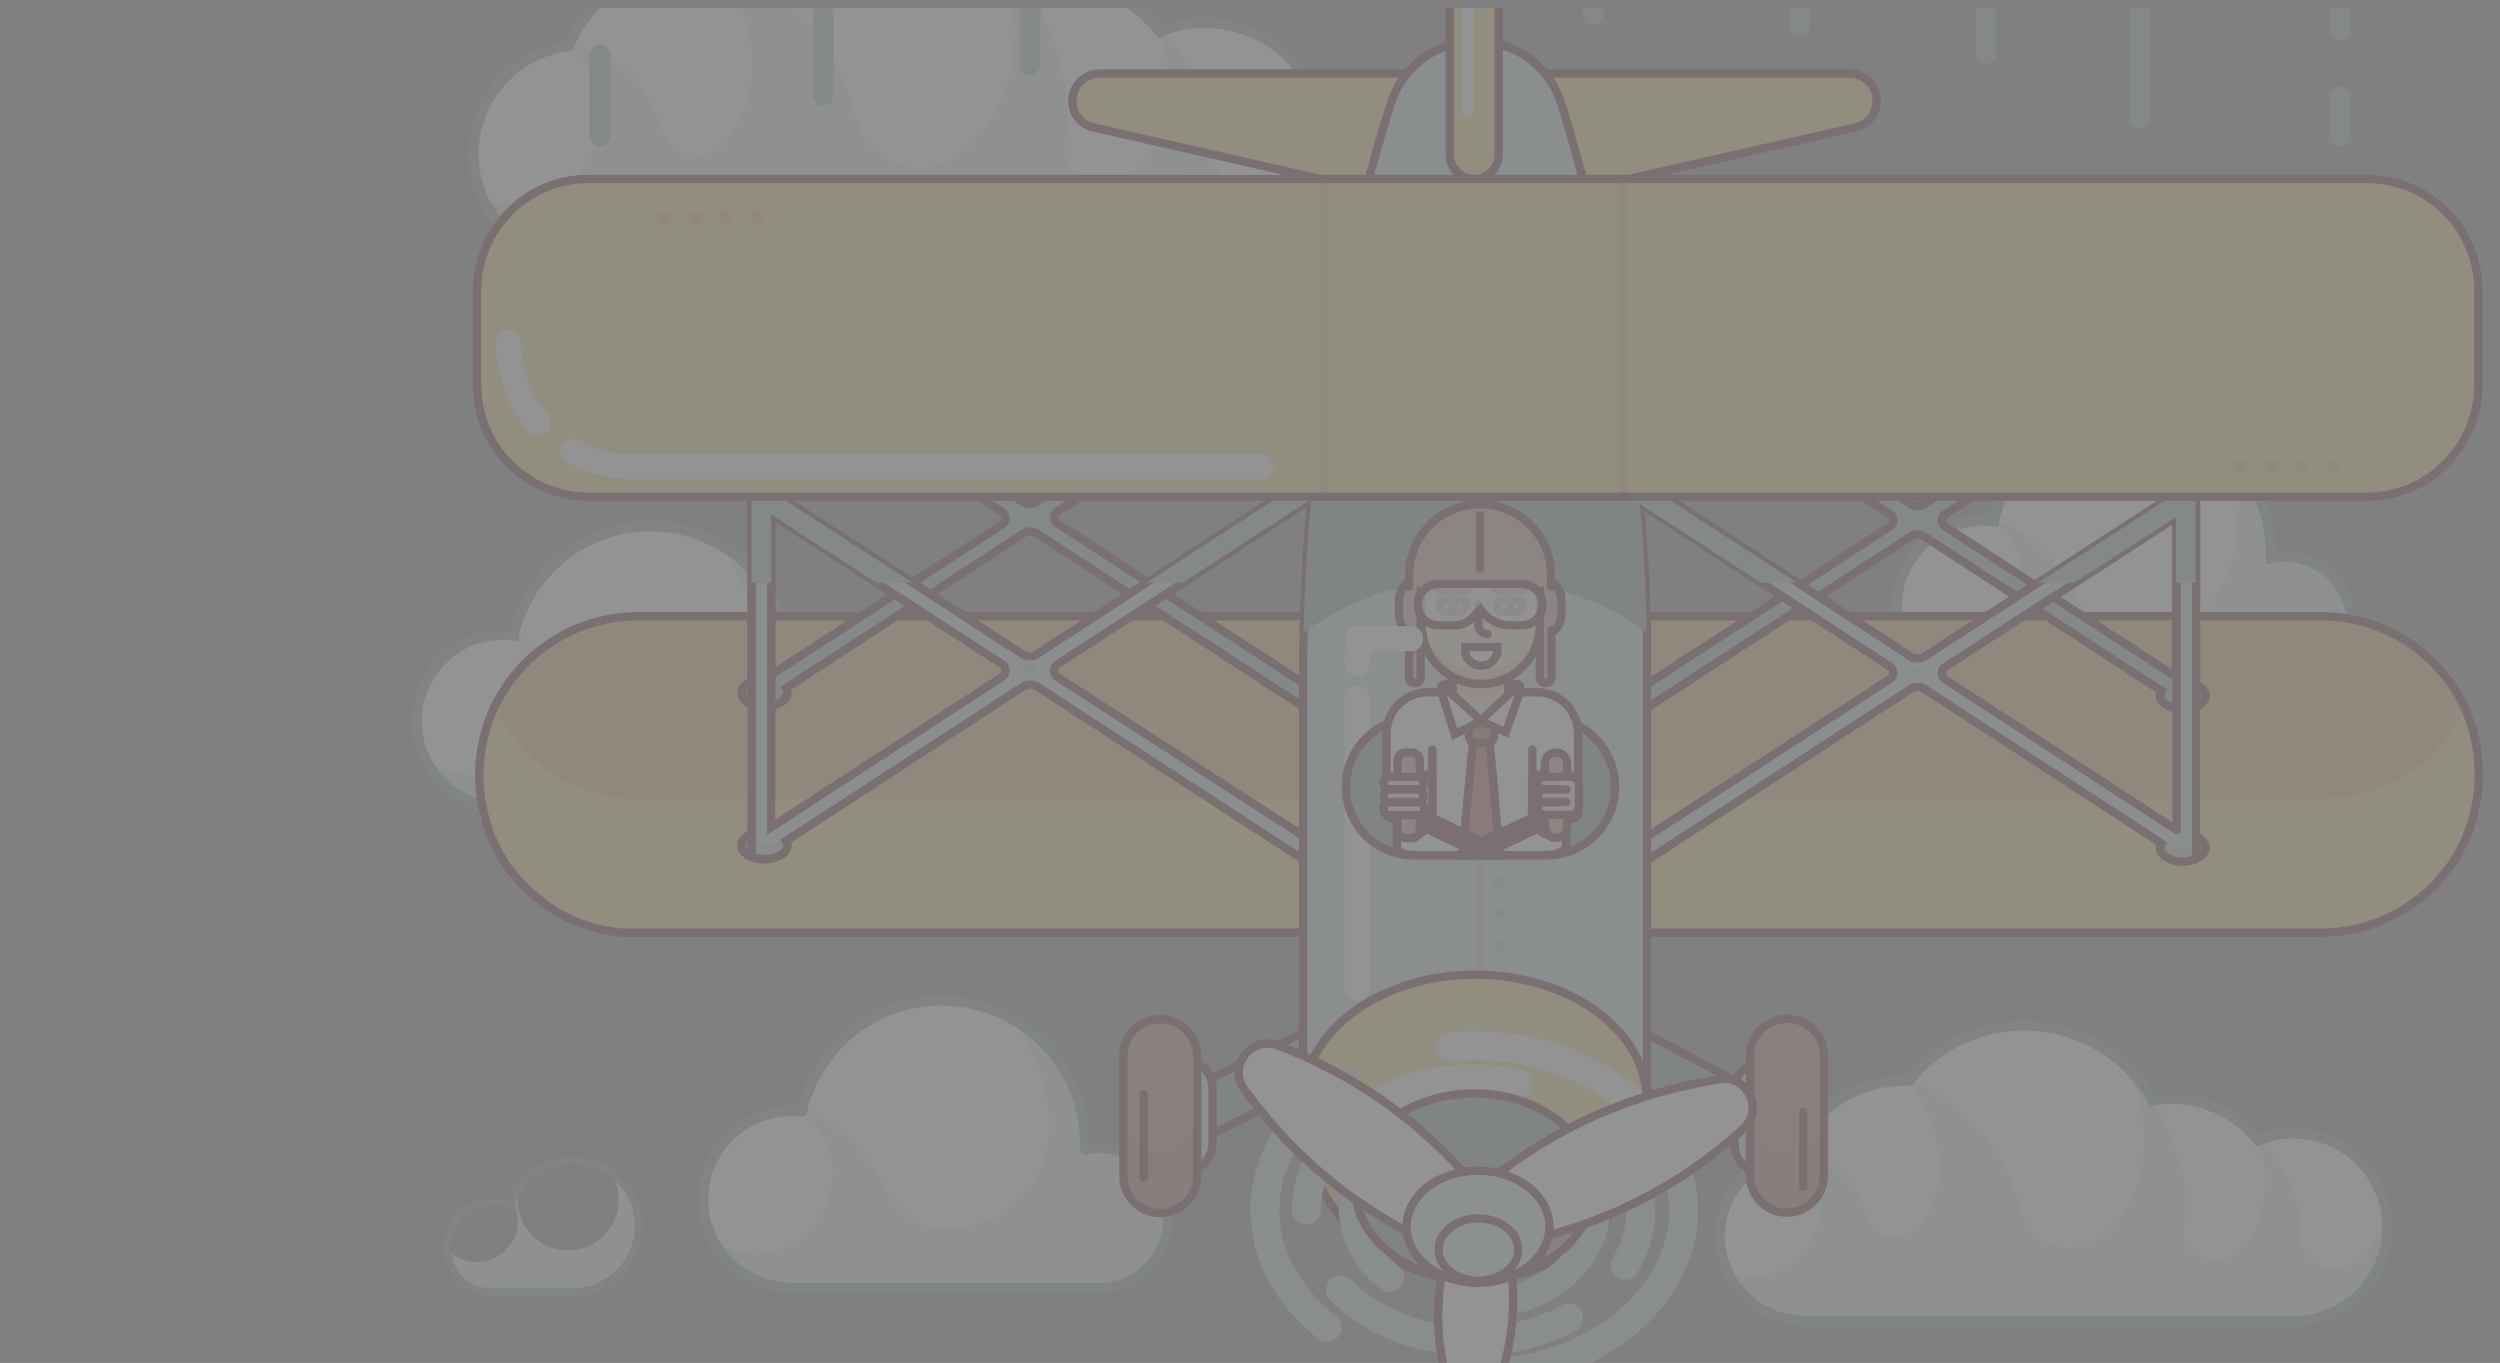<?xml version="1.0" encoding="utf-8"?>
<!-- Generator: Adobe Illustrator 22.1.0, SVG Export Plug-In . SVG Version: 6.00 Build 0)  -->
<svg version="1.1" id="Capa_1" xmlns="http://www.w3.org/2000/svg" xmlns:xlink="http://www.w3.org/1999/xlink" x="0px" y="0px"
	 viewBox="0 0 602 328.2" style="enable-background:new 0 0 602 328.2;" xml:space="preserve">
<rect x="0" y="0" width="602" height="328.2" fill="#808080" stroke="none"/>
<style type="text/css">
	.st0{opacity:0.15;}
	.st1{clip-path:url(#SVGID_2_);}
	.st2{fill:#E3EDED;}
	.st3{fill:#FFFFFF;}
	.st4{fill:none;stroke:#819999;stroke-width:2.5;stroke-linecap:round;stroke-miterlimit:10;}
	.st5{fill:none;stroke:#819999;stroke-width:2.5;stroke-linecap:round;stroke-linejoin:round;stroke-miterlimit:10;}
	.st6{fill:#819999;}
	.st7{fill:#819999;stroke:#56111D;stroke-width:2;stroke-linecap:round;stroke-miterlimit:10;}
	.st8{fill:#C7DDE0;stroke:#56111D;stroke-width:2;stroke-linecap:round;stroke-miterlimit:10;}
	.st9{fill:#B48471;stroke:#56111D;stroke-width:2;stroke-linecap:round;stroke-miterlimit:10;}
	.st10{opacity:0.11;fill:#571920;}
	.st11{fill:#F3D477;stroke:#56111D;stroke-width:2;stroke-miterlimit:10;}
	.st12{fill:#C78C42;stroke:#56111D;stroke-width:2;stroke-miterlimit:10;}
	.st13{fill:#DBA968;stroke:#3F101A;stroke-width:9;stroke-miterlimit:10;}
	.st14{fill:#99B5B5;stroke:#56111D;stroke-width:2;stroke-linecap:round;stroke-miterlimit:10;}
	.st15{fill:none;stroke:#FFFFFF;stroke-width:6;stroke-linecap:round;stroke-miterlimit:10;}
	.st16{fill:none;stroke:#D7EAEB;stroke-width:7;stroke-linecap:round;stroke-miterlimit:10;}
	.st17{fill:none;stroke:#B9D6D6;stroke-width:7;stroke-linecap:round;stroke-miterlimit:10;}
	.st18{fill:none;stroke:#FFFFFF;stroke-width:7;stroke-linecap:round;stroke-miterlimit:10;}
	.st19{fill:#FFFFFF;stroke:#56111D;stroke-width:2;stroke-miterlimit:10;}
	.st20{fill:#D7EAEB;stroke:#56111D;stroke-width:2;stroke-linecap:round;stroke-miterlimit:10;}
	.st21{fill:#99B5B5;}
	.st22{fill:none;stroke:#56111D;stroke-width:2;stroke-linecap:round;stroke-miterlimit:10;}
	.st23{fill:#9E654F;stroke:#56111D;stroke-width:2;stroke-linecap:round;stroke-miterlimit:10;}
	.st24{fill:none;stroke:#FFFFFF;stroke-width:3;stroke-linecap:round;stroke-miterlimit:10;}
	.st25{opacity:0.18;fill:#571920;}
	.st26{opacity:0.11;}
	.st27{fill:#571920;}
	.st28{fill:none;stroke:#9BB6BE;stroke-width:5;stroke-linecap:round;stroke-miterlimit:10;}
	.st29{fill:#F0D1B5;stroke:#56111D;stroke-width:2;stroke-linecap:round;stroke-miterlimit:10;}
	.st30{fill:#FFFFFF;stroke:#56111D;stroke-width:2;stroke-linecap:round;stroke-miterlimit:10;}
	.st31{fill:#FBF2E3;stroke:#56111D;stroke-width:2;stroke-linecap:round;stroke-miterlimit:10;}
	.st32{fill:#F9EBD8;stroke:#56111D;stroke-width:2;stroke-linecap:round;stroke-miterlimit:10;}
	.st33{fill:#F4EFEC;stroke:#56111D;stroke-width:2;stroke-linecap:round;stroke-miterlimit:10;}
	.st34{fill:#F0D1B5;}
	.st35{fill:#CCA793;stroke:#56111D;stroke-width:2;stroke-miterlimit:10;}
	.st36{fill:#F4EFEC;}
	.st37{fill:#C55959;}
	.st38{fill:#B64444;}
	.st39{fill:#C55959;stroke:#56111D;stroke-width:2;stroke-linecap:round;stroke-miterlimit:10;}
	.st40{fill:#55141F;}
	.st41{fill:#CCA793;stroke:#56111D;stroke-width:2;stroke-linecap:round;stroke-miterlimit:10;}
	.st42{opacity:0.75;fill:#FFFFFF;}
	.st43{fill:none;stroke:#56111D;stroke-width:2;stroke-miterlimit:10;}
	.st44{fill:#FFFFFF;stroke:#56111D;stroke-width:5;stroke-linecap:round;stroke-miterlimit:10;}
	.st45{clip-path:url(#SVGID_2_);fill:none;stroke:#FFFFFF;stroke-width:6;stroke-linecap:round;stroke-miterlimit:10;}
</style>
<g class="st0">
	<defs>
		<rect id="SVGID_1_" y="1.9" class="st0" width="600" height="327.1"/>
	</defs>
	<clipPath id="SVGID_2_">
		<use xlink:href="#SVGID_1_"  style="overflow:visible;"/>
	</clipPath>
	<g class="st1">
		<g id="XMLID_18493_">
			<path id="XMLID_18515_" class="st2" d="M414.2,297.7c0,3.1,0.7,6.1,2,8.8c3.3,6.9,10.3,11.7,18.5,11.7l117.7,0
				c12.5,0,22.6-10.1,22.6-22.6c0-2.4-0.4-4.7-1.1-6.9c-2.9-9.1-11.4-15.7-21.5-15.7c-3,0-5.9,0.6-8.5,1.7c-4.9-6.1-12.4-10-20.8-10
				c-1.6,0-3.1,0.1-4.6,0.4c-1.6-2.8-3.5-5.4-5.8-7.6c-6.4-6.5-15.4-10.5-25.2-10.5c-11.2,0-21.2,5.2-27.7,13.3c-0.4,0-0.8,0-1.2,0
				c-11.7,0-21.8,6.9-26.3,16.9c0,0.1-0.1,0.2-0.1,0.3C422,278.7,414.2,287.3,414.2,297.7z"/>
			<path id="XMLID_18514_" class="st3" d="M414.2,297.7c0,3.1,0.7,6.1,2,8.8c1.6,0.5,3.4,0.8,5.2,0.8c9.4,0,17-7.6,17-17
				c0-5.3-2.4-10-6.1-13.1c0,0.1-0.1,0.2-0.1,0.3C422,278.7,414.2,287.3,414.2,297.7z"/>
			<path id="XMLID_18497_" class="st3" d="M432.1,277.4c0,0,12.7-0.2,17.6,15.6c1.6,5.2,8.2,6.7,11.9,2.8c6.4-6.8,8.4-20.9-1.9-35.5
				c-0.4,0-0.8,0-1.2,0c-11.7,0-21.8,6.9-26.3,16.9C432.2,277.2,432.1,277.3,432.1,277.4z"/>
			<path id="XMLID_18496_" class="st3" d="M459.8,260.3c0,0,20.3,5.9,26.7,30.8c2.1,8.3,11.8,12.1,18.8,7.2
				c8.1-5.6,15.6-20.3,7.5-40.6c0-0.1-0.1-0.1-0.1-0.2c-6.4-6.5-15.4-10.5-25.2-10.5C476.3,247,466.3,252.2,459.8,260.3z"/>
			<path id="XMLID_18495_" class="st3" d="M525.9,295.6c-1.5,9.2,12.6,11.2,17.3,0.2c4.5-10.6,0.7-21.2,0.7-21.2
				c-4.9-6.1-12.4-10-20.8-10c-1.6,0-3.1,0.1-4.6,0.4C518.5,265.1,528.5,280.1,525.9,295.6z"/>
			<path id="XMLID_18494_" class="st3" d="M543.9,274.7c0,0,9.9,7.6,9.9,21.4c0,13.8,20.1,13.1,20.1-7.4
				c-2.9-9.1-11.4-15.7-21.5-15.7C549.4,273,546.5,273.6,543.9,274.7z"/>
		</g>
		<path id="XMLID_18492_" class="st4" d="M432.1,277.4c0-0.1,0.1-0.2,0.1-0.3c4.6-10,14.6-16.9,26.3-16.9c0.4,0,0.8,0,1.2,0
			c6.5-8.1,16.5-13.3,27.7-13.3c9.8,0,18.8,4,25.2,10.5c2.3,2.3,4.2,4.8,5.8,7.6c1.5-0.3,3-0.4,4.6-0.4c8.4,0,15.9,3.9,20.8,10
			c2.6-1.1,5.5-1.7,8.5-1.7c10.1,0,18.6,6.6,21.5,15.7c0.7,2.2,1.1,4.5,1.1,6.9c0,12.5-10.1,22.6-22.6,22.6l-117.7,0
			c-8.1,0-15.2-4.8-18.5-11.7c-1.3-2.7-2-5.6-2-8.8C414.2,287.3,422,278.7,432.1,277.4z"/>
		<g>
			<g id="XMLID_18441_">
				<path id="XMLID_18479_" class="st2" d="M114,37c0,4,0.9,7.8,2.5,11.2c4.2,8.8,13.1,14.9,23.5,14.9l150.2,0
					c15.9,0,28.8-12.9,28.8-28.8c0-3.1-0.5-6-1.4-8.8c-3.7-11.6-14.6-20-27.4-20c-3.9,0-7.5,0.8-10.9,2.1
					c-6.2-7.8-15.8-12.7-26.5-12.7c-2,0-3.9,0.2-5.8,0.5c-2-3.6-4.5-6.8-7.4-9.7c-8.2-8.3-19.6-13.4-32.1-13.4
					c-14.3,0-27,6.6-35.3,16.9c-0.5,0-1,0-1.6,0c-14.9,0-27.7,8.8-33.6,21.6c-0.1,0.1-0.1,0.2-0.2,0.3C124,12.7,114,23.7,114,37z"/>
				<path id="XMLID_18478_" class="st3" d="M114,37c0,4,0.9,7.8,2.5,11.2c2.1,0.7,4.3,1,6.6,1c12,0,21.7-9.7,21.7-21.7
					c0-6.7-3-12.7-7.8-16.7c-0.1,0.1-0.1,0.2-0.2,0.3C124,12.7,114,23.7,114,37z"/>
				<path id="XMLID_18461_" class="st3" d="M136.8,11.1c0,0,16.2-0.3,22.4,19.8c2,6.6,10.5,8.6,15.2,3.5c8.1-8.7,10.7-26.6-2.4-45.2
					c-0.5,0-1,0-1.6,0c-14.9,0-27.7,8.8-33.6,21.6C136.9,10.9,136.9,11,136.8,11.1z"/>
				<path id="XMLID_18460_" class="st3" d="M172.1-10.7c0,0,25.9,7.5,34.1,39.2c2.7,10.5,15,15.4,24,9.2
					c10.4-7.1,19.9-25.9,9.6-51.8c0-0.1-0.1-0.1-0.1-0.2c-8.2-8.3-19.6-13.4-32.1-13.4C193.2-27.7,180.4-21.1,172.1-10.7z"/>
				<path id="XMLID_18443_" class="st3" d="M256.5,34.3c-1.9,11.8,16,14.3,22,0.3c5.8-13.5,0.8-27,0.8-27
					c-6.2-7.8-15.8-12.7-26.5-12.7c-2,0-3.9,0.2-5.8,0.5C247-4.6,259.7,14.6,256.5,34.3z"/>
				<path id="XMLID_18442_" class="st3" d="M279.3,7.6c0,0,12.7,9.6,12.7,27.2c0,17.6,25.6,16.7,25.6-9.4c-3.7-11.6-14.6-20-27.4-20
					C286.4,5.5,282.7,6.3,279.3,7.6z"/>
			</g>
			<path id="XMLID_18440_" class="st4" d="M136.8,11.1c0.1-0.1,0.1-0.2,0.2-0.3c5.8-12.7,18.7-21.6,33.6-21.6c0.5,0,1,0,1.6,0
				c8.3-10.3,21.1-16.9,35.3-16.9c12.6,0,23.9,5.1,32.1,13.4c2.9,2.9,5.4,6.2,7.4,9.7c1.9-0.3,3.8-0.5,5.8-0.5
				c10.7,0,20.3,5,26.5,12.7c3.4-1.4,7-2.1,10.9-2.1c12.8,0,23.7,8.4,27.4,20c0.9,2.8,1.4,5.7,1.4,8.8c0,15.9-12.9,28.8-28.8,28.8
				l-150.2,0c-10.4,0-19.4-6.1-23.5-14.9C114.9,44.8,114,41,114,37C114,23.7,124,12.7,136.8,11.1z"/>
			<g>
				<path id="XMLID_18439_" class="st3" d="M384.6-89.7c-3.5-4.8-9.2-7.9-15.6-7.9c-1.3,0-2.5,0.1-3.7,0.4c0-0.5,0-1,0-1.5
					c0-14.4-7.7-27-19.2-34l0,0c-5.9-3.6-12.9-5.6-20.4-5.6c-18.8,0-34.5,13.1-38.6,30.7l0,0c0,0,0,0.1,0,0.1
					c-1-0.1-1.9-0.2-2.9-0.2c-13.5,0-24.5,10.9-24.5,24.5c0,4.3,1.1,8.4,3.1,11.9l0,0c3.9,7,11.2,11.9,19.7,12.5v0.1H369
					c10.7,0,19.4-8.7,19.4-19.4C388.3-82.6,386.9-86.5,384.6-89.7z"/>
				<g id="XMLID_18395_">
					<g id="XMLID_18397_">
						<path id="XMLID_18436_" class="st2" d="M262.9-71.4c3.9,7,11.2,11.9,19.7,12.5v0.1H369c10.7,0,19.4-8.7,19.4-19.4
							c0-4.3-1.4-8.2-3.7-11.4c-3.5-4.8-9.2-7.9-15.6-7.9c-1.3,0-2.5,0.1-3.7,0.4c0-0.5,0-1,0-1.5c0-14.4-7.7-27-19.2-34
							c6.5,10.4,13.6,26.9,6.4,42c-6.2,13.1-31,24.6-41.9,4.5s-23.4-21.5-23.4-21.5c5.2,4,8.5,10.3,8.5,17.3
							c0,12.1-9.8,21.9-21.9,21.9C269.8-68.6,266.1-69.6,262.9-71.4z"/>
					</g>
				</g>
				<path id="XMLID_18390_" class="st4" d="M384.6-89.7c-3.5-4.8-9.2-7.9-15.6-7.9c-1.3,0-2.5,0.1-3.7,0.4c0-0.5,0-1,0-1.5
					c0-14.4-7.7-27-19.2-34l0,0c-5.9-3.6-12.9-5.6-20.4-5.6c-18.8,0-34.5,13.1-38.6,30.7l0,0c0,0,0,0.1,0,0.1
					c-1-0.1-1.9-0.2-2.9-0.2c-13.5,0-24.5,10.9-24.5,24.5c0,4.3,1.1,8.4,3.1,11.9l0,0c3.9,7,11.2,11.9,19.7,12.5v0.1H369
					c10.7,0,19.4-8.7,19.4-19.4C388.3-82.6,386.9-86.5,384.6-89.7z"/>
			</g>
			<g>
				<path id="XMLID_18389_" class="st3" d="M529.6-45.7c-3-4.1-7.9-6.8-13.3-6.8c-1.1,0-2.1,0.1-3.1,0.3c0-0.4,0-0.9,0-1.3
					c0-12.3-6.6-23.1-16.4-29l0,0c-5.1-3-11-4.8-17.4-4.8c-16,0-29.5,11.2-32.9,26.2l0,0c0,0,0,0,0,0.1c-0.8-0.1-1.6-0.2-2.5-0.2
					c-11.5,0-20.9,9.3-20.9,20.9c0,3.7,1,7.2,2.7,10.2l0,0c3.4,6,9.6,10.2,16.8,10.6v0h73.7c9.1,0,16.5-7.4,16.5-16.5
					C532.8-39.6,531.6-43,529.6-45.7z"/>
				<g id="XMLID_18385_">
					<g id="XMLID_18386_">
						<path id="XMLID_18387_" class="st2" d="M425.7-30.1c3.4,6,9.6,10.2,16.8,10.6v0h73.7c9.1,0,16.5-7.4,16.5-16.5
							c0-3.7-1.2-7-3.2-9.8c-3-4.1-7.9-6.8-13.3-6.8c-1.1,0-2.1,0.1-3.1,0.3c0-0.4,0-0.9,0-1.3c0-12.3-6.6-23.1-16.4-29
							c5.5,8.9,11.6,23,5.4,35.9c-5.3,11.2-26.5,21-35.8,3.9c-9.3-17.1-20-18.4-20-18.4c4.4,3.4,7.2,8.8,7.2,14.8
							c0,10.3-8.4,18.7-18.7,18.7C431.6-27.7,428.5-28.6,425.7-30.1z"/>
					</g>
				</g>
				<path id="XMLID_18384_" class="st4" d="M529.6-45.7c-3-4.1-7.9-6.8-13.3-6.8c-1.1,0-2.1,0.1-3.1,0.3c0-0.4,0-0.9,0-1.3
					c0-12.3-6.6-23.1-16.4-29l0,0c-5.1-3-11-4.8-17.4-4.8c-16,0-29.5,11.2-32.9,26.2l0,0c0,0,0,0,0,0.1c-0.8-0.1-1.6-0.2-2.5-0.2
					c-11.5,0-20.9,9.3-20.9,20.9c0,3.7,1,7.2,2.7,10.2l0,0c3.4,6,9.6,10.2,16.8,10.6v0h73.7c9.1,0,16.5-7.4,16.5-16.5
					C532.8-39.6,531.6-43,529.6-45.7z"/>
			</g>
			<g>
				<path id="XMLID_18383_" class="st3" d="M278.1,283.3c-3.1-4.2-8-6.9-13.6-6.9c-1.1,0-2.2,0.1-3.2,0.3c0-0.4,0-0.9,0-1.3
					c0-12.6-6.7-23.6-16.8-29.6l0,0c-5.2-3.1-11.3-4.9-17.8-4.9c-16.4,0-30.1,11.4-33.6,26.7l0,0c0,0,0,0,0,0.1
					c-0.8-0.1-1.7-0.2-2.5-0.2c-11.8,0-21.3,9.6-21.3,21.3c0,3.8,1,7.3,2.7,10.4l0,0c3.4,6.1,9.8,10.4,17.2,10.9v0.1l75.3,0
					c9.3,0,16.9-7.6,16.9-16.9C281.4,289.6,280.2,286.1,278.1,283.3z"/>
				<g id="XMLID_18376_">
					<g id="XMLID_18377_">
						<path id="XMLID_18382_" class="st2" d="M172,299.3c3.4,6.1,9.8,10.4,17.2,10.9v0.1l75.3,0c9.3,0,16.9-7.6,16.9-16.9
							c0-3.7-1.2-7.2-3.3-10c-3.1-4.2-8-6.9-13.6-6.9c-1.1,0-2.2,0.1-3.2,0.3c0-0.4,0-0.9,0-1.3c0-12.6-6.7-23.6-16.8-29.6
							c5.6,9.1,11.8,23.5,5.6,36.7c-5.4,11.4-27,21.5-36.6,3.9c-9.5-17.5-20.4-18.8-20.4-18.8c4.5,3.5,7.4,8.9,7.4,15.1
							c0,10.5-8.5,19.1-19.1,19.1C178,301.8,174.8,300.9,172,299.3z"/>
					</g>
				</g>
				<path id="XMLID_18375_" class="st5" d="M278.1,283.3c-3.1-4.2-8-6.9-13.6-6.9c-1.1,0-2.2,0.1-3.2,0.3c0-0.4,0-0.9,0-1.3
					c0-12.6-6.7-23.6-16.8-29.6l0,0c-5.2-3.1-11.3-4.9-17.8-4.9c-16.4,0-30.1,11.4-33.6,26.7l0,0c0,0,0,0,0,0.1
					c-0.8-0.1-1.7-0.2-2.5-0.2c-11.8,0-21.3,9.6-21.3,21.3c0,3.8,1,7.3,2.7,10.4l0,0c3.4,6.1,9.8,10.4,17.2,10.9v0.1l75.3,0
					c9.3,0,16.9-7.6,16.9-16.9C281.4,289.6,280.2,286.1,278.1,283.3z"/>
			</g>
			<g>
				<path id="XMLID_18374_" class="st3" d="M563.2,140.8c-3-4.1-7.9-6.8-13.3-6.8c-1.1,0-2.1,0.1-3.1,0.3c0-0.4,0-0.9,0-1.3
					c0-12.3-6.6-23.1-16.4-29l0,0c-5.1-3-11-4.8-17.4-4.8c-16,0-29.5,11.2-32.9,26.2l0,0c0,0,0,0,0,0.1c-0.8-0.1-1.6-0.2-2.5-0.2
					c-11.5,0-20.9,9.3-20.9,20.9c0,3.7,1,7.2,2.7,10.2l0,0c3.4,6,9.6,10.2,16.8,10.6v0h73.3c8.2,0,16-6.7,16.8-14.9
					C566.7,147.9,565.5,144,563.2,140.8z"/>
				<g id="XMLID_18371_">
					<g id="XMLID_18372_">
						<path id="XMLID_18373_" class="st2" d="M459.4,156.4c3.4,6,9.6,10.2,16.8,10.6v0h73.3c8.2,0,16-6.7,16.8-14.9
							c0.4-4.3-0.8-8.3-3.1-11.4c-3-4.1-7.9-6.8-13.3-6.8c-1.1,0-2.1,0.1-3.1,0.3c0-0.4,0-0.9,0-1.3c0-12.3-6.6-23.1-16.4-29
							c5.5,8.9,11.6,23,5.4,35.9c-5.3,11.2-26.5,21-35.8,3.9c-9.3-17.1-20-18.4-20-18.4c4.4,3.4,7.3,8.8,7.2,14.9
							c-0.1,10-8.1,18.3-18.1,18.6C465.6,159,462.2,158.1,459.4,156.4z"/>
					</g>
				</g>
				<path id="XMLID_18370_" class="st4" d="M563.2,140.8c-3-4.1-7.9-6.8-13.3-6.8c-1.1,0-2.1,0.1-3.1,0.3c0-0.4,0-0.9,0-1.3
					c0-12.3-6.6-23.1-16.4-29l0,0c-5.1-3-11-4.8-17.4-4.8c-16,0-29.5,11.2-32.9,26.2l0,0c0,0,0,0,0,0.1c-0.8-0.1-1.6-0.2-2.5-0.2
					c-11.5,0-20.9,9.3-20.9,20.9c0,3.7,1,7.2,2.7,10.2l0,0c3.4,6,9.6,10.2,16.8,10.6v0h73.3c8.2,0,16-6.7,16.8-14.9
					C566.7,147.9,565.5,144,563.2,140.8z"/>
			</g>
			<g>
				<path id="XMLID_18364_" class="st3" d="M206.8,168.3c-3-4.1-7.9-6.8-13.3-6.8c-1.1,0-2.1,0.1-3.1,0.3c0-0.4,0-0.9,0-1.3
					c0-12.3-6.6-23.1-16.4-29l0,0c-5.1-3-11-4.8-17.4-4.8c-16,0-29.5,11.2-32.9,26.2l0,0c0,0,0,0,0,0.1c-0.8-0.1-1.6-0.2-2.5-0.2
					c-11.5,0-20.9,9.3-20.9,20.9c0,3.7,1,7.2,2.7,10.2l0,0c3.4,6,9.6,10.2,16.8,10.6v0h73.3c8.2,0,16-6.7,16.8-14.9
					C210.3,175.4,209.1,171.4,206.8,168.3z"/>
				<g id="XMLID_18360_">
					<g id="XMLID_18362_">
						<path id="XMLID_18363_" class="st2" d="M102.9,183.9c3.4,6,9.6,10.2,16.8,10.6v0l73.3,0c8.2,0,16-6.7,16.8-14.9
							c0.4-4.3-0.8-8.3-3.1-11.4c-3-4.1-7.9-6.8-13.3-6.8c-1.1,0-2.1,0.1-3.1,0.3c0-0.4,0-0.9,0-1.3c0-12.3-6.6-23.1-16.4-29
							c5.5,8.9,11.6,23,5.4,35.9c-5.3,11.2-26.5,21-35.8,3.9s-20-18.4-20-18.4c4.4,3.4,7.3,8.8,7.2,14.9c-0.1,10-8.1,18.3-18.1,18.6
							C109.2,186.4,105.8,185.5,102.9,183.9z"/>
					</g>
				</g>
				<path id="XMLID_18358_" class="st4" d="M206.8,168.3c-3-4.1-7.9-6.8-13.3-6.8c-1.1,0-2.1,0.1-3.1,0.3c0-0.4,0-0.9,0-1.3
					c0-12.3-6.6-23.1-16.4-29l0,0c-5.1-3-11-4.8-17.4-4.8c-16,0-29.5,11.2-32.9,26.2l0,0c0,0,0,0,0,0.1c-0.8-0.1-1.6-0.2-2.5-0.2
					c-11.5,0-20.9,9.3-20.9,20.9c0,3.7,1,7.2,2.7,10.2l0,0c3.4,6,9.6,10.2,16.8,10.6v0l73.3,0c8.2,0,16-6.7,16.8-14.9
					C210.3,175.4,209.1,171.4,206.8,168.3z"/>
			</g>
			<g>
				<g id="XMLID_18357_">
					<g id="XMLID_18529_">
						<g>
							<path class="st6" d="M562.6-50.7c2.9,0,5.6,0.8,7.9,2.3c3.2,2,5.6,5.1,6.6,8.8c0,0,0,0,0,0c1.4-0.8,3-1.2,4.8-1.2
								c3.8,0,7.1,2.1,8.9,5.3c0.8,1.4,1.2,3.1,1.2,4.8c0,5.6-4.5,10.1-10.1,10.1h-19.8v0c-7.8-0.3-14-6.4-14.5-14.1
								c0-0.3,0-0.6,0-0.9C547.6-44,554.3-50.7,562.6-50.7 M562.6-52.5c-9.3,0-16.8,7.5-16.8,16.8c0,0.3,0,0.7,0,1.1
								c0.5,8.1,6.6,14.6,14.5,15.6v0.1l1.8,0h19.8c6.5,0,11.9-5.3,11.9-11.8c0-2-0.5-3.9-1.4-5.7c-2.1-3.8-6.1-6.2-10.4-6.2
								c-1.3,0-2.5,0.2-3.7,0.6c-1.3-3.3-3.7-6.1-6.7-8C568.8-51.6,565.8-52.5,562.6-52.5L562.6-52.5z"/>
						</g>
					</g>
				</g>
				<g id="XMLID_15131_">
					<path id="XMLID_18213_" class="st2" d="M564.1-28.7c3.7-1.3,6.6-4.3,7.8-8c1.5-4.4,0.7-8.6-1.3-11.8c3.2,2,5.6,5.1,6.6,8.8
						c-0.7,1.7-0.7,3.7,0.3,5.8c0.6,1.4,1.8,2.6,3.2,3.2c4.7,2,9.2-0.8,10.1-4.9c1.4,2.6,1.7,5.8,0.3,9.1c-1.5,3.6-5.1,5.8-8.9,5.8
						h-20.1v0c-7.8-0.3-14-6.4-14.5-14.1C550.6-29.4,557.2-26.3,564.1-28.7z"/>
				</g>
			</g>
			<g>
				<g>
					<g>
						<path class="st6" d="M137.9,280.2c8.3,0,15.1,6.7,15.1,15.1c0,0.3,0,0.6,0,0.9c0,0.3,0,0.6-0.1,0.8c-0.9,7.3-7,13-14.4,13.2v0
							h-19.8c-5,0-9.2-3.7-10-8.5c-0.2-1.4-0.1-2.8,0.2-4.1c0.2-0.8,0.5-1.6,0.9-2.3c1.7-3.1,5-5.2,8.9-5.2c1.7,0,3.3,0.4,4.8,1.2v0
							c1-3.7,3.4-6.9,6.6-8.8C132.2,281.1,135,280.2,137.9,280.2 M137.9,278.5c-3.1,0-6.2,0.9-8.9,2.5c-3.1,1.9-5.4,4.7-6.7,8
							c-1.2-0.4-2.4-0.6-3.7-0.6c-4.3,0-8.3,2.4-10.4,6.2c-0.5,0.9-0.8,1.8-1.1,2.7c-0.4,1.5-0.5,3.2-0.2,4.8
							c0.9,5.8,5.8,10,11.7,10h19.8h1.8v-0.2c7.5-1,13.5-7.1,14.4-14.7c0-0.3,0.1-0.7,0.1-1c0-0.4,0-0.7,0-1
							C154.7,286,147.1,278.5,137.9,278.5L137.9,278.5z"/>
					</g>
				</g>
				<g id="XMLID_15130_">
					<path class="st2" d="M152.9,295.3c0,0.3,0,0.6,0,0.9c0,0.3,0,0.6-0.1,0.8c-0.9,7.3-7,13-14.4,13.2v0h-20.1
						c-3.9,0-7.5-2.2-8.9-5.8c-0.4-0.9-0.6-1.8-0.8-2.7c0,0,0,0,0,0c1.7,1.4,3.9,2.2,6.2,2.2c5.5,0,9.9-4.4,9.9-9.9
						c0-1.5-0.3-2.9-0.9-4.2c0.2-0.6,0.5-1.2,0.8-1.7c0,0.3,0,0.5,0,0.8c0,6.7,5.4,12.2,12.2,12.2c6.7,0,12.2-5.4,12.2-12.2
						c0-1.8-0.4-3.4-1.1-4.9C151,286.8,152.9,290.8,152.9,295.3z"/>
				</g>
			</g>
		</g>
		<g id="XMLID_1633_">
			<g id="XMLID_15127_">
				<line id="XMLID_15129_" class="st7" x1="353.6" y1="235.4" x2="281.5" y2="271.4"/>
				<path id="XMLID_15128_" class="st7" d="M281.5,277.5c-2.2,0-4.4-1.2-5.4-3.3c-1.5-3-0.3-6.6,2.7-8.1l72.1-36
					c3-1.5,6.6-0.3,8.1,2.7c1.5,3,0.3,6.6-2.7,8.1l-72.1,36C283.3,277.3,282.4,277.5,281.5,277.5z"/>
			</g>
			<g id="XMLID_15124_">
				<line id="XMLID_15126_" class="st7" x1="357.8" y1="235.4" x2="429.9" y2="273.6"/>
				<path id="XMLID_15125_" class="st7" d="M429.9,279.6c-1,0-1.9-0.2-2.8-0.7L355,240.7c-3-1.6-4.1-5.2-2.5-8.2s5.2-4.1,8.2-2.5
					l72.1,38.2c3,1.6,4.1,5.2,2.5,8.2C434.2,278.4,432.1,279.6,429.9,279.6z"/>
			</g>
			<path id="XMLID_15123_" class="st8" d="M285.2,282.1L285.2,282.1v-26.8l0,0c3.8,0,6.8,3.1,6.8,6.8v13.1
				C292,279.1,288.9,282.1,285.2,282.1z"/>
			<path id="XMLID_15122_" class="st9" d="M279.4,292.1L279.4,292.1c-4.9,0-8.9-4-8.9-8.9v-28.9c0-4.9,4-8.9,8.9-8.9l0,0
				c4.9,0,8.9,4,8.9,8.9v28.9C288.3,288.1,284.3,292.1,279.4,292.1z"/>
			<path id="XMLID_15120_" class="st10" d="M288.3,267.5v15.3c0,4.9-4,8.9-8.9,8.9c-4.9,0-8.9-4-8.9-8.9v-15.3c0,4.9,4,8.9,8.9,8.9
				C284.3,276.4,288.3,272.4,288.3,267.5z"/>
			<path id="XMLID_15119_" class="st8" d="M424.5,282.5L424.5,282.5v-26.8l0,0c-3.8,0-6.8,3.1-6.8,6.8v13.1
				C417.7,279.5,420.8,282.5,424.5,282.5z"/>
			<path id="XMLID_9993_" class="st9" d="M430.3,292L430.3,292c4.9,0,8.9-4,8.9-8.9v-28.9c0-4.9-4-8.9-8.9-8.9l0,0
				c-4.9,0-8.9,4-8.9,8.9v28.9C421.4,288,425.4,292,430.3,292z"/>
			<path id="XMLID_2049_" class="st10" d="M439.3,267.8v15.3c0,4.9-4,8.9-8.9,8.9c-4.9,0-8.9-4-8.9-8.9v-15.3c0,4.9,4,8.9,8.9,8.9
				C435.3,276.7,439.3,272.7,439.3,267.8z"/>
			<path class="st11" d="M596.9,186.5c0,3.3-0.4,6.4-1.2,9.5c0,0,0,0.1,0,0.1c-0.1,0.4-0.2,0.7-0.3,1.1c0,0.1-0.1,0.2-0.1,0.3
				c-0.1,0.3-0.2,0.7-0.3,1c-0.1,0.4-0.3,0.8-0.4,1.2c-0.1,0.3-0.2,0.7-0.4,1c-0.1,0.2-0.1,0.3-0.2,0.5c-0.1,0.2-0.1,0.3-0.2,0.5
				c-0.1,0.2-0.2,0.4-0.2,0.5c-0.1,0.3-0.3,0.6-0.4,0.8c-0.1,0.2-0.2,0.3-0.2,0.5c-0.1,0.3-0.3,0.5-0.4,0.8
				c-0.2,0.4-0.4,0.7-0.6,1.1c0,0,0,0,0,0.1c-0.2,0.3-0.4,0.7-0.6,1c0,0,0,0.1-0.1,0.1c-0.2,0.3-0.4,0.6-0.5,0.8
				c-0.3,0.4-0.5,0.8-0.8,1.1c-0.1,0.1-0.2,0.3-0.3,0.4c-0.1,0.2-0.3,0.4-0.4,0.5c-0.1,0.1-0.1,0.2-0.2,0.3
				c-0.2,0.2-0.3,0.4-0.5,0.6c-0.1,0.1-0.2,0.2-0.3,0.3c-0.2,0.3-0.5,0.6-0.7,0.9c-0.3,0.3-0.5,0.6-0.8,0.9c0,0-0.1,0.1-0.1,0.1
				c-0.3,0.3-0.5,0.6-0.8,0.9c-6.9,6.9-16.5,11.2-27,11.2H153.3c-0.3,0-0.6,0-0.8,0c-0.3,0-0.6,0-0.8,0c-0.2,0-0.4,0-0.7,0
				c-0.1,0-0.2,0-0.4,0c-0.2,0-0.3,0-0.5,0c-0.4,0-0.9-0.1-1.3-0.1c-0.2,0-0.3,0-0.5-0.1c-0.4-0.1-0.8-0.1-1.2-0.2
				c-0.2,0-0.4-0.1-0.6-0.1c0,0-0.1,0-0.1,0c-0.2,0-0.5-0.1-0.7-0.1c-0.2,0-0.4-0.1-0.6-0.1c-0.2,0-0.5-0.1-0.7-0.2
				c-0.3-0.1-0.5-0.1-0.8-0.2c-0.8-0.2-1.6-0.4-2.3-0.7c-0.2-0.1-0.5-0.2-0.7-0.2c-0.2-0.1-0.4-0.1-0.6-0.2c-0.8-0.3-1.6-0.6-2.4-1
				c-0.5-0.2-0.9-0.4-1.3-0.6c-0.5-0.3-1.1-0.6-1.6-0.8c-0.4-0.2-0.8-0.4-1.1-0.7c-0.4-0.3-0.9-0.6-1.3-0.8
				c-0.2-0.1-0.4-0.3-0.6-0.4c-0.2-0.1-0.4-0.3-0.6-0.5c-0.2-0.1-0.4-0.3-0.6-0.5c-0.2-0.2-0.4-0.3-0.6-0.5
				c-0.4-0.3-0.8-0.6-1.1-0.9c-0.3-0.3-0.7-0.6-1-0.8c-0.2-0.2-0.4-0.4-0.7-0.6c-0.2-0.2-0.4-0.4-0.6-0.6c-0.2-0.2-0.5-0.5-0.7-0.7
				c-0.2-0.2-0.4-0.5-0.6-0.7c-1.2-1.3-2.3-2.7-3.3-4.1c-0.1-0.2-0.3-0.4-0.4-0.6c-0.1-0.1-0.2-0.3-0.3-0.5
				c-0.1-0.2-0.2-0.3-0.3-0.5c-0.4-0.6-0.8-1.3-1.1-1.9c-0.1-0.2-0.2-0.4-0.3-0.7c-0.1-0.2-0.2-0.4-0.3-0.6
				c-0.1-0.2-0.2-0.4-0.3-0.6c-0.4-0.9-0.9-1.9-1.2-2.9c-0.1-0.2-0.2-0.5-0.2-0.7c-0.4-1-0.7-2.1-0.9-3.1c-0.8-3-1.2-6.2-1.2-9.5
				c0-6,1.4-11.6,3.8-16.6c1.9-3.9,4.4-7.4,7.4-10.4c6.9-6.9,16.5-11.2,27-11.2h405.3c15.5,0,28.8,9.2,34.8,22.4
				C595.7,175.5,596.9,180.9,596.9,186.5z"/>
			<path id="XMLID_2047_" class="st12" d="M189.5,166.9c0,1.8-2.5,3.3-5.5,3.3c-3,0-5.5-1.5-5.5-3.3s2.5-3.3,5.5-3.3
				C187.1,163.6,189.5,165.1,189.5,166.9z"/>
			<path class="st10" d="M593.5,170.7c-0.1,0.2-0.2,0.3-0.2,0.5c-0.1,0.3-0.3,0.5-0.4,0.8c-0.2,0.4-0.4,0.7-0.6,1.1c0,0,0,0,0,0.1
				c-0.2,0.3-0.4,0.7-0.6,1c0,0,0,0.1-0.1,0.1c-0.2,0.3-0.4,0.6-0.5,0.8c-0.3,0.4-0.5,0.8-0.8,1.1c-0.1,0.1-0.2,0.3-0.3,0.4
				c-0.1,0.2-0.3,0.3-0.4,0.5c-0.1,0.1-0.1,0.2-0.2,0.3c-0.2,0.2-0.3,0.4-0.5,0.6c-0.1,0.1-0.2,0.2-0.3,0.3
				c-0.2,0.3-0.5,0.6-0.7,0.9c-0.3,0.3-0.5,0.6-0.8,0.9c0,0-0.1,0.1-0.1,0.1c-0.3,0.3-0.5,0.6-0.8,0.9c-6.9,6.9-16.5,11.2-27,11.2
				H153.7c-0.3,0-0.6,0-0.8,0c-0.3,0-0.6,0-0.8,0c-0.2,0-0.4,0-0.6,0c-0.1,0-0.2,0-0.4,0c-0.2,0-0.3,0-0.5,0c-0.4,0-0.9-0.1-1.3-0.1
				c-0.2,0-0.3,0-0.5-0.1c-0.4,0-0.8-0.1-1.2-0.2c-0.2,0-0.4-0.1-0.6-0.1c0,0-0.1,0-0.1,0c-0.2,0-0.5-0.1-0.7-0.1
				c-0.2,0-0.4-0.1-0.6-0.1c-0.2,0-0.5-0.1-0.7-0.2c-0.3-0.1-0.5-0.1-0.8-0.2c-0.8-0.2-1.6-0.4-2.3-0.7c-0.2-0.1-0.5-0.2-0.7-0.2
				c-0.2-0.1-0.4-0.1-0.6-0.2c-0.8-0.3-1.6-0.6-2.4-1c-0.4-0.2-0.9-0.4-1.3-0.6c-0.5-0.3-1.1-0.6-1.6-0.8c-0.4-0.2-0.8-0.4-1.1-0.7
				c-0.4-0.3-0.9-0.6-1.3-0.8c-0.2-0.1-0.4-0.3-0.6-0.4c-0.2-0.1-0.4-0.3-0.6-0.5c-0.2-0.1-0.4-0.3-0.6-0.5
				c-0.2-0.2-0.4-0.3-0.6-0.5c-0.4-0.3-0.7-0.6-1.1-0.9c-0.3-0.3-0.7-0.6-1-0.9c-0.2-0.2-0.4-0.4-0.6-0.6c-0.2-0.2-0.4-0.4-0.6-0.6
				c-0.2-0.2-0.5-0.5-0.7-0.7c-0.2-0.2-0.4-0.4-0.6-0.7c-1.2-1.3-2.3-2.7-3.3-4.1c-0.1-0.2-0.3-0.4-0.4-0.6
				c-0.1-0.2-0.2-0.3-0.3-0.5c-0.1-0.2-0.2-0.3-0.3-0.5c-0.4-0.6-0.8-1.3-1.1-1.9c-0.1-0.2-0.2-0.4-0.3-0.7
				c-0.1-0.2-0.2-0.4-0.3-0.6c-0.1-0.2-0.2-0.4-0.3-0.6c-0.1-0.1-0.1-0.2-0.2-0.3c1.9-3.9,4.4-7.4,7.4-10.4
				c6.9-6.9,16.5-11.2,27-11.2h405.3C574.1,148.3,587.4,157.5,593.5,170.7z"/>
			<path id="XMLID_2046_" class="st13" d="M313.8,163.4"/>
			<path id="XMLID_2044_" class="st12" d="M520.1,167.5c0,1.8,2.5,3.3,5.5,3.3c3,0,5.5-1.5,5.5-3.3s-2.5-3.3-5.5-3.3
				C522.6,164.2,520.1,165.7,520.1,167.5z"/>
			<path id="XMLID_2041_" class="st14" d="M455.1,123.8c1.1,0.7,1.1,2.3,0,3l-62.4,40.5l2.6,4l64.8-42.1c1-0.7,2.3-0.7,3.3,0
				l57.1,37.2c0,0-1.2,1.7,0.9,3.1c2.2,1.4,4,1.4,5.4,1.2c0.4,0,1.3-0.3,1.7-0.4c0.2,0,0.3-0.2,0.3-0.4V81.3H524v0.8l-60.6,39.3
				c-1,0.7-2.3,0.7-3.3,0l-67.3-43.8l-2.6,4L455.1,123.8z M468.4,126.8c-1.1-0.7-1.1-2.3,0-3L524,87.7v75.3L468.4,126.8z"/>
			<ellipse id="XMLID_2039_" class="st12" cx="525.6" cy="204.1" rx="5.5" ry="3.3"/>
			<path id="XMLID_2038_" class="st8" d="M524,118v0.8l-33.2,21.5l-27.4,17.8c-1,0.6-2.3,0.6-3.3,0l-27.3-17.8l-39.9-26l-2.6,4
				l33.8,22l31,20.2c1.1,0.7,1.1,2.3,0,3L392.7,204l2.6,4l64.8-42.1c1-0.7,2.3-0.6,3.3,0l57.1,37.2c0,0-1.2,1.7,0.9,3.1
				c2.2,1.4,4,1.4,5.4,1.2c0.4,0,1.3-0.3,1.7-0.4c0.2,0,0.3-0.2,0.3-0.4V118H524z M524,199.8l-55.6-36.2c-1.1-0.7-1.1-2.3,0-3
				l31.2-20.2l24.5-15.9V199.8z"/>
			<path id="XMLID_2034_" class="st10" d="M520.4,203.1c0,0-1.2,1.3,0.9,2.6c2.2,1.4,4,1.4,5.4,1.2c0.4,0,1.3-0.3,1.7-0.4
				c0.2,0,0.3-0.2,0.3-0.4v-2.9c0,0.2-0.1,0.3-0.3,0.4c-0.5,0.1-1.3,0.4-1.7,0.4c-1.4,0.2-3.4,0.4-5.5-1c-2.1-1.4-1.3-0.5-1.3-0.5
				L520.4,203.1z"/>
			<path id="XMLID_2030_" class="st10" d="M460.3,161.9c0,0.8,0.6,1.4,1.4,1.4c0.8,0,1.4-0.6,1.4-1.4c0-0.8-0.6-1.4-1.4-1.4
				C460.9,160.5,460.3,161.1,460.3,161.9z"/>
			<path id="XMLID_2029_" class="st13" d="M186.9,103.3"/>
			<path id="XMLID_2024_" class="st11" d="M258.2,24.3L258.2,24.3c0-3.6,2.9-6.6,6.6-6.6h84.4V42c0,4.2-3.9,7.3-8,6.4l-77.8-17.7
				C260.3,30.1,258.2,27.4,258.2,24.3z"/>
			<path id="XMLID_2022_" class="st11" d="M451.9,24.3L451.9,24.3c0-3.6-2.9-6.6-6.6-6.6h-84.4V42c0,4.2,3.9,7.3,8,6.4l77.8-17.7
				C449.8,30.1,451.9,27.4,451.9,24.3z"/>
			<path id="XMLID_2016_" class="st14" d="M319.4,81l-2.6-4l-67.3,43.8c-1,0.7-2.3,0.7-3.3,0l-60.6-39.3v-0.8H181v88.5
				c0,0.2,0.1,0.3,0.3,0.4c0.5,0.1,1.3,0.4,1.7,0.4c1.4,0.2,3.2,0.2,5.4-1.2c2.1-1.4,0.9-3.1,0.9-3.1l57.1-37.2c1-0.7,2.3-0.7,3.3,0
				l64.8,42.1l2.6-4l-62.4-40.5c-1.1-0.7-1.1-2.3,0-3L319.4,81z M185.7,162.5V87.2l55.6,36.1c1.1,0.7,1.1,2.3,0,3L185.7,162.5z"/>
			<ellipse id="XMLID_2014_" class="st12" cx="184" cy="203.6" rx="5.5" ry="3.3"/>
			<path id="XMLID_2013_" class="st8" d="M254.6,160l30.2-19.6l34.7-22.6l-2.6-4l-40.8,26.5l-26.5,17.3c-1,0.6-2.3,0.6-3.3,0
				l-26.6-17.3l-34-22.1v-0.8H181V206c0,0.2,0.1,0.3,0.3,0.4c0.5,0.1,1.3,0.4,1.7,0.4c1.4,0.2,3.2,0.2,5.4-1.2
				c2.1-1.4,0.9-3.1,0.9-3.1l57.1-37.2c1-0.6,2.3-0.6,3.3,0l64.8,42.1l2.6-4L254.6,163C253.5,162.3,253.5,160.7,254.6,160z
				 M241.3,163l-55.6,36.2v-75.3l25.3,16.4l30.3,19.6C242.4,160.7,242.4,162.3,241.3,163z"/>
			<path id="XMLID_2012_" class="st10" d="M189.3,202.5c0,0,1.2,1.3-0.9,2.6c-2.2,1.4-4,1.4-5.4,1.2c-0.4,0-1.3-0.3-1.7-0.4
				c-0.2,0-0.3-0.2-0.3-0.4v-2.9c0,0.2,0.1,0.3,0.3,0.4c0.5,0.1,1.3,0.4,1.7,0.4c1.4,0.2,3.4,0.4,5.5-1c2.1-1.4,1.3-0.5,1.3-0.5
				L189.3,202.5z"/>
			<path id="XMLID_2011_" class="st8" d="M396.6,263.2h-82.7c1.3-15.9,19.3-28.6,41.3-28.6C377.3,234.6,395.3,247.3,396.6,263.2z"/>
			<path class="st8" d="M396.6,161.1v102.3l-82.8-3.7v-97.1c0-3.4,0-6.8,0.1-10.2c0.8-35,5.5-69.7,14.2-103.5c2-8,4.3-16,6.8-23.9
				C341.3,4.9,369.8,5,376,25.2l0.4,1.2c2.3,7.5,4.4,15,6.3,22.6c8.5,33.8,13.2,68.5,13.9,103.4
				C396.6,155.2,396.6,158.2,396.6,161.1z"/>
			<path class="st15" d="M326.8,159.9c0-2,0-0.7,0.1-4"/>
			<line class="st15" x1="326.8" y1="238" x2="326.8" y2="168"/>
			<path class="st6" d="M396.5,152.3c-10.4-8-25-12.9-41.2-12.9c-16.3,0-31,5-41.4,13c0.8-35,5.5-69.7,14.2-103.5h54.6
				C391.2,82.7,395.9,117.4,396.5,152.3z"/>
			<path id="XMLID_2003_" class="st11" d="M396.8,266.4c0,23.1-18.7,41.8-41.8,41.8c-23.1,0-41.8-18.7-41.8-41.8
				c0-2.5,0.2-5,0.6-7.3v4.2h0.1c1.3-15.9,19.3-28.6,41.3-28.6c22,0,40.1,12.6,41.3,28.6h0.1v-0.5
				C396.7,263.9,396.8,265.2,396.8,266.4z"/>
			<path id="XMLID_2002_" class="st10" d="M397,266.3c0,23.1-18.7,41.8-41.8,41.8c-23.1,0-41.8-18.7-41.8-41.8c0-2,0.1-3.9,0.4-5.8
				c0.1,0.5,0.1,1,0.2,1.5v1.1h0.1c0-0.2,0-0.3,0-0.5c3.7,19.3,20.7,33.8,41,33.8c20.9,0,38.2-15.3,41.3-35.4c0.1,0.7,0.2,1.3,0.3,2
				h0.1v-0.5C397,263.8,397,265.1,397,266.3z"/>
			<path id="XMLID_2001_" class="st16" d="M351.7,268.7"/>
			<path id="XMLID_2000_" class="st17" d="M334.6,307.6c-5.4-4.1-8.7-9.9-8.7-16.2c0-7.2,4.3-13.6,10.9-17.8"/>
			<path id="XMLID_1996_" class="st17" d="M351.7,268.7c1.1-0.1,2.2-0.1,3.3-0.1c16.1,0,29.1,10.2,29.1,22.8c0,12.1-12,22-27.3,22.7
				"/>
			<path id="XMLID_1995_" class="st17" d="M319.6,319.6c-9.3-7.2-15-17.1-15-28.2c0-12.5,7.4-23.7,19-30.9"/>
			<path id="XMLID_1994_" class="st17" d="M393.5,265.9c7.4,6.9,11.9,15.8,11.9,25.5c0,21-20.9,38.2-47.3,39.4"/>
			<path id="XMLID_1993_" class="st18" d="M349.2,252.1c1.9-0.2,3.8-0.3,5.8-0.3c15.4,0,29.2,5.4,38.5,14"/>
			<path id="XMLID_1992_" class="st17" d="M388.1,273.6c4.4,5.1,7,11.2,7,17.8c0,4.8-1.3,9.3-3.8,13.3"/>
			<path id="XMLID_1991_" class="st18" d="M330.5,266.2c6.8-4,15.2-6.4,24.3-6.4c3.7,0,7.2,0.4,10.6,1.1"/>
			<path id="XMLID_1988_" class="st17" d="M314.6,291.4c0-10.3,6.3-19.4,15.9-25.2"/>
			<ellipse id="XMLID_1987_" class="st7" cx="355" cy="285.8" rx="28.7" ry="22.5"/>
			<path id="XMLID_1986_" class="st17" d="M377.7,317.4c-6.5,3.5-14.4,5.6-22.9,5.6c-13,0-24.6-4.9-32-12.4"/>
			<path id="XMLID_1984_" class="st19" d="M360.3,292.2l-8,10.4l-2.7-1.1c-18.3-7.3-34.4-19.3-46.6-34.8l-3.2-4.1
				c-4.4-5.6,1.4-13.4,8.1-10.8l2.2,0.9C330.3,260.8,347.7,274.5,360.3,292.2L360.3,292.2z"/>
			<path id="XMLID_1982_" class="st19" d="M359.7,300.1l-5.6-11.9l2.2-1.9c14.9-12.9,33-21.6,52.3-25.4l5.1-1
				c7-1.4,11.3,7.4,5.9,12.1l-1.8,1.5C401.5,287.9,381.3,297,359.7,300.1L359.7,300.1z"/>
			<path id="XMLID_1980_" class="st19" d="M351.1,293.4l10.2,0.4l0.5,1.8c3.7,12.4,3.4,25.2-0.9,37.4l-1.1,3.2
				c-1.5,4.4-9.1,4.2-10.5-0.3l-0.4-1.5C344.8,320.8,345.6,306.6,351.1,293.4L351.1,293.4z"/>
			<ellipse id="XMLID_1979_" class="st20" cx="355.9" cy="295.4" rx="17.2" ry="13.5"/>
			<ellipse id="XMLID_1978_" class="st20" cx="356" cy="300.9" rx="9.6" ry="7.5"/>
			<path id="XMLID_1948_" class="st11" d="M355,43.1L355,43.1c-3.3,0-5.9-2.6-5.9-5.9V-42c0-3.3,2.6-5.9,5.9-5.9l0,0
				c3.3,0,5.9,2.6,5.9,5.9v79.1C360.9,40.4,358.3,43.1,355,43.1z"/>
			<polygon class="st21" points="219.7,140.3 211,140.3 185.7,123.9 185.7,140.3 181,140.3 181,117.5 185.7,117.5 185.7,118.3 			
				"/>
			<polygon class="st21" points="316.9,113.8 319.4,117.8 284.8,140.3 276.1,140.3 			"/>
			<polygon class="st21" points="392.8,114.4 432.7,140.3 424,140.3 390.2,118.3 			"/>
			<polygon class="st21" points="528.7,118 528.7,140.3 524,140.3 524,124.5 499.5,140.3 490.8,140.3 524,118.8 524,118 			"/>
			<path id="XMLID_2459_" class="st22" d="M332.4,186.5"/>
			<path id="XMLID_2458_" class="st23" d="M359.1,107.8"/>
			<path id="XMLID_2457_" class="st23" d="M352.4,107.8"/>
			<path id="XMLID_1942_" class="st11" d="M570,119.6H141.7c-14.8,0-26.8-12-26.8-26.8V69.9c0-14.8,12-26.8,26.8-26.8H570
				c14.8,0,26.8,12,26.8,26.8v22.9C596.7,107.6,584.7,119.6,570,119.6z"/>
			<line id="XMLID_1936_" class="st24" x1="353.4" y1="-22.1" x2="353.4" y2="-29.2"/>
			<line id="XMLID_1919_" class="st24" x1="353.4" y1="26.8" x2="353.4" y2="-15.2"/>
			<rect id="XMLID_1914_" x="318.1" y="43.2" class="st25" width="1.7" height="76.3"/>
			<rect id="XMLID_1913_" x="390" y="43.2" class="st25" width="1.7" height="76.3"/>
			<circle id="XMLID_1912_" class="st10" cx="248" cy="161.3" r="1.4"/>
			<g id="XMLID_1906_" class="st26">
				<line id="XMLID_1911_" class="st27" x1="356.4" y1="234.6" x2="356.4" y2="197.8"/>
				<rect id="XMLID_1910_" x="355.2" y="197.8" class="st27" width="2.4" height="36.8"/>
			</g>
			<circle id="XMLID_1905_" class="st10" cx="361.1" cy="204.9" r="1.6"/>
			<circle id="XMLID_1904_" class="st10" cx="361.1" cy="212.6" r="1.6"/>
			<path id="XMLID_1903_" class="st10" d="M362.7,219.8c0,0.9-0.7,1.6-1.6,1.6s-1.6-0.7-1.6-1.6c0-0.9,0.7-1.6,1.6-1.6
				S362.7,218.9,362.7,219.8z"/>
			<circle id="XMLID_1902_" class="st10" cx="361.1" cy="227.6" r="1.6"/>
			<circle id="XMLID_1901_" class="st10" cx="182.4" cy="52.4" r="1.6"/>
			<circle id="XMLID_1900_" class="st10" cx="174.7" cy="52.4" r="1.6"/>
			<circle id="XMLID_1899_" class="st10" cx="167.5" cy="52.4" r="1.6"/>
			<circle id="XMLID_1898_" class="st10" cx="159.8" cy="52.4" r="1.6"/>
			<path id="XMLID_1897_" class="st10" d="M562,113.8c-0.9,0-1.6-0.7-1.6-1.6c0-0.9,0.7-1.6,1.6-1.6s1.6,0.7,1.6,1.6
				C563.5,113.1,562.8,113.8,562,113.8z"/>
			<circle id="XMLID_1896_" class="st10" cx="554.2" cy="112.2" r="1.6"/>
			<circle id="XMLID_1895_" class="st10" cx="547" cy="112.2" r="1.6"/>
			<circle id="XMLID_1894_" class="st10" cx="539.3" cy="112.2" r="1.6"/>
			<line id="XMLID_1893_" class="st9" x1="275.4" y1="263.5" x2="275.4" y2="283.6"/>
			<line id="XMLID_1892_" class="st9" x1="434.2" y1="267.7" x2="434.2" y2="285.8"/>
			<line id="XMLID_1891_" class="st28" x1="198.2" y1="23" x2="198.2" y2="3.5"/>
			<line id="XMLID_1812_" class="st28" x1="198.2" y1="-104.8" x2="198.2" y2="-114.6"/>
			<line id="XMLID_1466_" class="st28" x1="515.3" y1="-90.7" x2="515.3" y2="-100.5"/>
			<line id="XMLID_1799_" class="st28" x1="198.2" y1="-19.4" x2="198.2" y2="-75.3"/>
			<line id="XMLID_1798_" class="st28" x1="248" y1="15.5" x2="248" y2="-50.2"/>
			<line id="XMLID_1797_" class="st28" x1="248" y1="-60.8" x2="248" y2="-71.2"/>
			<line id="XMLID_1796_" class="st28" x1="144.5" y1="32.7" x2="144.5" y2="13.3"/>
			<line id="XMLID_1795_" class="st28" x1="144.5" y1="-12.3" x2="144.5" y2="-24"/>
			<path id="XMLID_1794_" class="st28" d="M297.9-38.2"/>
			<path id="XMLID_1793_" class="st28" d="M290.3,15.2"/>
			<line id="XMLID_1792_" class="st28" x1="297.8" y1="-7.7" x2="297.8" y2="-89.4"/>
			<line id="XMLID_1791_" class="st28" x1="478.2" y1="12.9" x2="478.2" y2="-45.3"/>
			<line id="XMLID_1790_" class="st28" x1="515.3" y1="28.6" x2="515.3" y2="-9.5"/>
			<line id="XMLID_1789_" class="st28" x1="515.3" y1="-26.8" x2="515.3" y2="-35.7"/>
			<line id="XMLID_1788_" class="st28" x1="563.5" y1="32.7" x2="563.5" y2="23.3"/>
			<line id="XMLID_1787_" class="st28" x1="563.5" y1="7.4" x2="563.5" y2="-44"/>
			<line id="XMLID_1786_" class="st28" x1="433.4" y1="6" x2="433.4" y2="-2.5"/>
			<line id="XMLID_1785_" class="st28" x1="433.4" y1="-11.7" x2="433.4" y2="-77"/>
			<line id="XMLID_1783_" class="st28" x1="383.6" y1="3.5" x2="383.6" y2="-29.8"/>
			<line id="XMLID_1782_" class="st28" x1="383.6" y1="-42.4" x2="383.6" y2="-48.8"/>
			<line id="XMLID_1781_" class="st28" x1="353.6" y1="-66" x2="353.6" y2="-113.7"/>
			<line id="XMLID_1465_" class="st28" x1="353.6" y1="-138.4" x2="353.6" y2="-150.9"/>
			<g id="XMLID_1634_">
				<path id="XMLID_1780_" class="st7" d="M388.9,189.4c0,4.6-1.8,8.7-4.8,11.7c-1.9,1.9-4.3,3.4-7,4.2c-1.5,0.4-3,0.7-4.7,0.7
					h-31.9c-1.4,0-2.8-0.2-4.1-0.5c-7.1-1.8-12.3-8.3-12.3-16c0-4.6,1.8-8.7,4.8-11.7c3-3,7.1-4.8,11.7-4.8h31.9
					C381.5,172.9,388.9,180.3,388.9,189.4z"/>
				<path id="XMLID_2491_" class="st29" d="M367.2,148.2c0-2,1.6-3.6,3.6-3.6s3.6,1.6,3.6,3.6c0,2-1.6,3.6-3.6,3.6
					c-0.6,0-1.3-0.2-1.8-0.5"/>
				<path id="XMLID_1778_" class="st30" d="M377.1,174.5v30c-1.5,0.9-3,1.4-4.7,1.4h-31.9c-1.4,0-2.8-0.4-4.1-1.1v-30.3
					c0-4.3,3.5-7.8,7.8-7.8h25.1C373.6,166.7,377.1,170.2,377.1,174.5z"/>
				<path id="XMLID_2488_" class="st31" d="M370.8,146.8c0.8,0,1.5,0.7,1.5,1.5"/>
				<path id="XMLID_2487_" class="st29" d="M345.9,148.2c0-2-1.6-3.6-3.6-3.6c-2,0-3.6,1.6-3.6,3.6c0,2,1.6,3.6,3.6,3.6
					c0.6,0,1.3-0.2,1.8-0.5"/>
				<path id="XMLID_2486_" class="st31" d="M342.3,146.8c-0.8,0-1.5,0.7-1.5,1.5"/>
				<path id="XMLID_2485_" class="st32" d="M356.6,173.5L356.6,173.5c-3.7,0-6.8-3-6.8-6.8v-4.3h13.5v4.3
					C363.3,170.5,360.3,173.5,356.6,173.5z"/>
				<path id="XMLID_2484_" class="st33" d="M349.8,166.7h-2.7V166c0-0.7,0.6-1.3,1.3-1.3h1.4V166.7z"/>
				<path id="XMLID_2483_" class="st34" d="M363.3,162.4v4c-1.7,0.8-3.6,1.2-5.6,1.2h-2.4c-2,0-3.9-0.4-5.6-1.2v-4H363.3z"/>
				<path id="XMLID_2482_" class="st22" d="M356.6,173.5L356.6,173.5c-3.7,0-6.8-3-6.8-6.8v-4.3h13.5v4.3
					C363.3,170.5,360.3,173.5,356.6,173.5z"/>
				<path id="XMLID_2481_" class="st32" d="M356.6,164.7L356.6,164.7c-7.9,0-14.3-6.4-14.3-14.3v-10.6c0-7.9,6.4-14.3,14.3-14.3l0,0
					c7.9,0,14.3,6.4,14.3,14.3v10.6C370.8,158.3,364.4,164.7,356.6,164.7z"/>
				<path id="XMLID_2480_" class="st34" d="M370.7,147.5v2.9c0,7.9-6.4,14.3-14.3,14.3c-7.9,0-14.3-6.4-14.3-14.3v-2.9
					c0,7.9,6.4,14.3,14.3,14.3C364.3,161.8,370.7,155.4,370.7,147.5z"/>
				<path id="XMLID_2479_" class="st22" d="M356.6,164.7L356.6,164.7c-7.9,0-14.3-6.4-14.3-14.3v-10.6c0-7.9,6.4-14.3,14.3-14.3l0,0
					c7.9,0,14.3,6.4,14.3,14.3v10.6C370.8,158.3,364.4,164.7,356.6,164.7z"/>
				<path id="XMLID_2478_" class="st34" d="M365,145.3h-2.9c-1.3,0-2.4-1.1-2.4-2.4v-1h7.5v1.1C367.3,144.2,366.3,145.3,365,145.3z"
					/>
				<path id="XMLID_2477_" class="st22" d="M358.2,152.7c-1.2,0-2.2-1-2.2-2.2v-4.9"/>
				<path id="XMLID_2476_" class="st35" d="M366.4,142.2h-5.6c-0.5,0-0.9-0.4-0.9-0.9l0,0c0-0.5,0.4-0.9,0.9-0.9h5.6
					c0.5,0,0.9,0.4,0.9,0.9l0,0C367.3,141.8,366.9,142.2,366.4,142.2z"/>
				<path id="XMLID_2475_" class="st34" d="M351.3,145.2h-2.9c-1.3,0-2.3-1-2.3-2.3v-1h7.5v1C353.6,144.2,352.5,145.2,351.3,145.2z"
					/>
				<path id="XMLID_2474_" class="st35" d="M352.6,142.2H347c-0.5,0-0.9-0.4-0.9-0.9l0,0c0-0.5,0.4-0.9,0.9-0.9h5.6
					c0.5,0,0.9,0.4,0.9,0.9l0,0C353.6,141.8,353.2,142.2,352.6,142.2z"/>
				<path id="XMLID_2473_" class="st30" d="M356.7,160.3L356.7,160.3c-2.2,0-3.9-1.7-3.9-3.9v-0.6h7.8v0.6
					C360.6,158.5,358.9,160.3,356.7,160.3z"/>
				<polygon id="XMLID_2472_" class="st36" points="347.1,167.4 349.4,178.3 354.4,175.5 				"/>
				<polygon id="XMLID_2471_" class="st36" points="366,167.1 363.6,177.8 358.7,175.2 				"/>
				<path id="XMLID_2470_" class="st37" d="M357.9,179.1h-2.3c-1.1,0-1.9-0.9-1.9-1.9v-1.6c0-1.1,0.9-1.9,1.9-1.9h2.3
					c1.1,0,1.9,0.9,1.9,1.9v1.6C359.8,178.2,359,179.1,357.9,179.1z"/>
				<path id="XMLID_2469_" class="st38" d="M353.9,176.9c0.1-0.1,2.6-1.5,2.6-1.5l3,1.4l0.3-1.6l-3.3-1.5l-2.9,1.5v1.9L353.9,176.9z
					"/>
				<path id="XMLID_2468_" class="st22" d="M357.9,179.1h-2.3c-1.1,0-1.9-0.9-1.9-1.9v-1.6c0-1.1,0.9-1.9,1.9-1.9h2.3
					c1.1,0,1.9,0.9,1.9,1.9v1.6C359.8,178.2,359,179.1,357.9,179.1z"/>
				<polyline id="XMLID_2467_" class="st30" points="347.3,164.9 356.7,173.6 350.3,176.8 347.1,166.7 347.1,165.2 				"/>
				<path id="XMLID_2466_" class="st33" d="M363.3,166.7h2.7V166c0-0.7-0.6-1.3-1.3-1.3h-1.4V166.7z"/>
				<polyline id="XMLID_2465_" class="st30" points="365.8,164.9 356.4,173.6 362.6,176.3 366,166.7 366,165.2 				"/>
				<polygon id="XMLID_1749_" class="st39" points="361.1,205.9 352.1,205.9 353.9,187.1 354.7,178.9 358.7,178.9 359.5,187.1 				
					"/>
				<line id="XMLID_2463_" class="st30" x1="377.1" y1="187.9" x2="377.1" y2="192.5"/>
				<line id="XMLID_18_" class="st30" x1="336.8" y1="187.9" x2="336.8" y2="192.5"/>
				<path id="XMLID_2215_" class="st30" d="M365.2,147.3h-3.4c-0.7,0-1.4-0.6-1.4-1.4l0,0c0-0.7,0.6-1.4,1.4-1.4h3.4
					c0.7,0,1.4,0.6,1.4,1.4l0,0C366.6,146.7,366,147.3,365.2,147.3z"/>
				<path id="XMLID_2214_" class="st40" d="M364.7,145.6c0,0.6-0.5,1-1,1c-0.6,0-1-0.5-1-1c0-0.6,0.5-1,1-1
					C364.2,144.6,364.7,145,364.7,145.6z"/>
				<path id="XMLID_2213_" class="st30" d="M351.5,147.3h-3.4c-0.7,0-1.4-0.6-1.4-1.4l0,0c0-0.7,0.6-1.4,1.4-1.4h3.4
					c0.7,0,1.4,0.6,1.4,1.4l0,0C352.9,146.7,352.3,147.3,351.5,147.3z"/>
				<path id="XMLID_2212_" class="st40" d="M351,145.6c0,0.6-0.5,1-1,1c-0.6,0-1-0.5-1-1c0-0.6,0.5-1,1-1
					C350.5,144.6,351,145,351,145.6z"/>
				<path id="XMLID_1730_" class="st35" d="M342.1,153.2L342.1,153.2c-2.9,0-5.2-2.3-5.2-5.2v-3.5c0-2.9,2.3-5.2,5.2-5.2l0,0V153.2z
					"/>
				<path id="XMLID_1729_" class="st41" d="M342.1,151.8v11.3c0,0.8-0.6,1.4-1.4,1.4l0,0c-0.8,0-1.4-0.6-1.4-1.4v-11.3"/>
				<path id="XMLID_1728_" class="st35" d="M370.8,153.2L370.8,153.2c2.9,0,5.2-2.3,5.2-5.2v-3.5c0-2.9-2.3-5.2-5.2-5.2l0,0V153.2z"
					/>
				<path id="XMLID_1727_" class="st41" d="M370.8,151.8v11.3c0,0.8,0.6,1.4,1.4,1.4l0,0c0.8,0,1.4-0.6,1.4-1.4v-11.3"/>
				<path id="XMLID_1724_" class="st41" d="M339.3,141.3v-2.8c0-9.5,7.7-17.1,17.1-17.1l0,0c9.5,0,17.1,7.7,17.1,17.1v2.8"/>
				<path id="XMLID_1723_" class="st42" d="M366.4,150.6h-2.8c-2.4,0-4.7-1.1-6.3-2.9l-0.8-1l-1.8,1.9c-1.2,1.3-2.8,2-4.5,2h-3.8
					c-2.8,0-5-2.2-5-5l0,0c0-2.8,2.2-5,5-5h20c2.8,0,5,2.2,5,5l0,0C371.4,148.4,369.2,150.6,366.4,150.6z"/>
				<path id="XMLID_1721_" class="st43" d="M366.4,150.6h-2.8c-2.4,0-4.7-1.1-6.3-2.9l-0.8-1l-1.8,1.9c-1.2,1.3-2.8,2-4.5,2h-3.8
					c-2.8,0-5-2.2-5-5l0,0c0-2.8,2.2-5,5-5h20c2.8,0,5,2.2,5,5l0,0C371.4,148.4,369.2,150.6,366.4,150.6z"/>
				<path id="XMLID_1720_" class="st35" d="M342.1,140.6"/>
				<path id="XMLID_1719_" class="st35" d="M370.7,140.6"/>
				<path id="XMLID_1715_" class="st41" d="M356.4,124.1c0,0.4,0,12.8,0,12.8"/>
				<path id="XMLID_1714_" class="st30" d="M368.5,166.7h1.6c5.5,0,9.9,4.4,9.9,9.9v19c0,0.9-0.7,1.6-1.6,1.6h-6.8
					c-1.4,0-2.6-1.2-2.6-2.6v-14.1"/>
				<path id="XMLID_16_" class="st32" d="M369,191l7.8,3.9l0.4,0.2c1.4,0.6,2.9-0.5,2.9-2V191c0-2-2.5-4.2-5.6-4.2l0,0
					C371.5,186.8,369,187.9,369,191z"/>
				<path id="XMLID_15_" class="st29" d="M371.7,192.1v-4.3c0-0.7-0.6-1.3-1.4-1.3c-0.8,0-1.4,0.6-1.4,1.3v5.1v2.7v0.1
					c0,3.2,2.6,5.7,5.7,5.7l0,0l-0.4-10L371.7,192.1z"/>
				<line id="XMLID_1709_" class="st44" x1="373.6" y1="196.4" x2="356.7" y2="204.3"/>
				<path id="XMLID_14_" class="st32" d="M374.5,192.7c-1.1,0-2-0.9-2-2c0-1.1,0.9-2,2-2c1.1,0,2,0.9,2,2
					C376.5,191.8,375.6,192.7,374.5,192.7z"/>
				<path id="XMLID_2_" class="st41" d="M374.7,201.8L374.7,201.8c-1.5,0-2.7-1.2-2.7-2.7v-15.2c0-1.5,1.2-2.7,2.7-2.7l0,0
					c1.5,0,2.7,1.2,2.7,2.7l0,15.2C377.4,200.6,376.2,201.8,374.7,201.8z"/>
				<path id="XMLID_1704_" class="st30" d="M345.4,166.7h-1.6c-5.5,0-9.9,4.4-9.9,9.9v19c0,0.9,0.7,1.6,1.6,1.6h6.8
					c1.4,0,2.6-1.2,2.6-2.6v-14.1"/>
				<path id="XMLID_1569_" class="st29" d="M342.1,192.1v-4.3c0-0.7,0.6-1.3,1.4-1.3c0.8,0,1.4,0.6,1.4,1.3v5.1l0,2.7v0.1
					c0,3.2-2.6,5.7-5.7,5.7l0,0l0.4-10L342.1,192.1z"/>
				<line id="XMLID_1684_" class="st44" x1="340.3" y1="196.4" x2="357.2" y2="204.5"/>
				<path id="XMLID_1464_" class="st32" d="M339.4,192.7c1.1,0,2-0.9,2-2c0-1.1-0.9-2-2-2c-1.1,0-2,0.9-2,2
					C337.4,191.8,338.3,192.7,339.4,192.7z"/>
				<path id="XMLID_292_" class="st41" d="M338.4,201.8h1.6c1,0,1.9-0.8,1.9-1.9v-16.8c0-1-0.8-1.9-1.9-1.9h-1.6
					c-1,0-1.9,0.8-1.9,1.9v16.8C336.5,201,337.4,201.8,338.4,201.8z"/>
				<path id="XMLID_1679_" class="st32" d="M378.4,190.1h-6.6c-0.8,0-1.5-0.7-1.5-1.5l0,0c0-0.8,0.7-1.5,1.5-1.5h6.6"/>
				<path id="XMLID_1670_" class="st32" d="M378.4,193.1h-6.6c-0.8,0-1.5-0.7-1.5-1.5l0,0c0-0.8,0.7-1.5,1.5-1.5h6.6"/>
				<path id="XMLID_1669_" class="st32" d="M378.4,196.2h-6.6c-0.8,0-1.5-0.7-1.5-1.5l0,0c0-0.8,0.7-1.5,1.5-1.5h6.6"/>
				<path id="XMLID_1668_" class="st32" d="M341.3,190.1h-6.6c-0.8,0-1.5-0.7-1.5-1.5l0,0c0-0.8,0.7-1.5,1.5-1.5h6.6
					c0.8,0,1.5,0.7,1.5,1.5l0,0C342.8,189.4,342.1,190.1,341.3,190.1z"/>
				<path id="XMLID_1667_" class="st32" d="M341.3,193.1h-6.6c-0.8,0-1.5-0.7-1.5-1.5l0,0c0-0.8,0.7-1.5,1.5-1.5h6.6
					c0.8,0,1.5,0.7,1.5,1.5l0,0C342.8,192.5,342.1,193.1,341.3,193.1z"/>
				<path id="XMLID_1661_" class="st32" d="M341.8,196.3h-7.5c-0.6,0-1.1-0.5-1.1-1.1v-0.9c0-0.6,0.5-1.1,1.1-1.1h7.5
					c0.6,0,1.1,0.5,1.1,1.1v0.9C342.8,195.8,342.4,196.3,341.8,196.3z"/>
				<path id="XMLID_1660_" class="st32" d="M377.8,187"/>
				<path id="XMLID_1654_" class="st32" d="M375.8,187h2.6c1,0,1.8,0.8,1.8,1.8v5.6c0,1-0.8,1.8-1.8,1.8h-2.6"/>
				<line id="XMLID_1638_" class="st32" x1="375.3" y1="190.1" x2="377.2" y2="190.1"/>
				<line id="XMLID_1636_" class="st32" x1="375.3" y1="193.1" x2="377.2" y2="193.1"/>
			</g>
			<path id="XMLID_1925_" class="st15" d="M138,108.7c4.3,2.4,9.2,3.7,14.5,3.7h151.1"/>
			<path id="XMLID_1922_" class="st15" d="M122.4,82.3L122.4,82.3c0,7.5,2.7,14.3,7.3,19.6"/>
		</g>
	</g>
	<line id="XMLID_295_" class="st45" x1="326.8" y1="153.8" x2="339.7" y2="153.8"/>
</g>
</svg>
